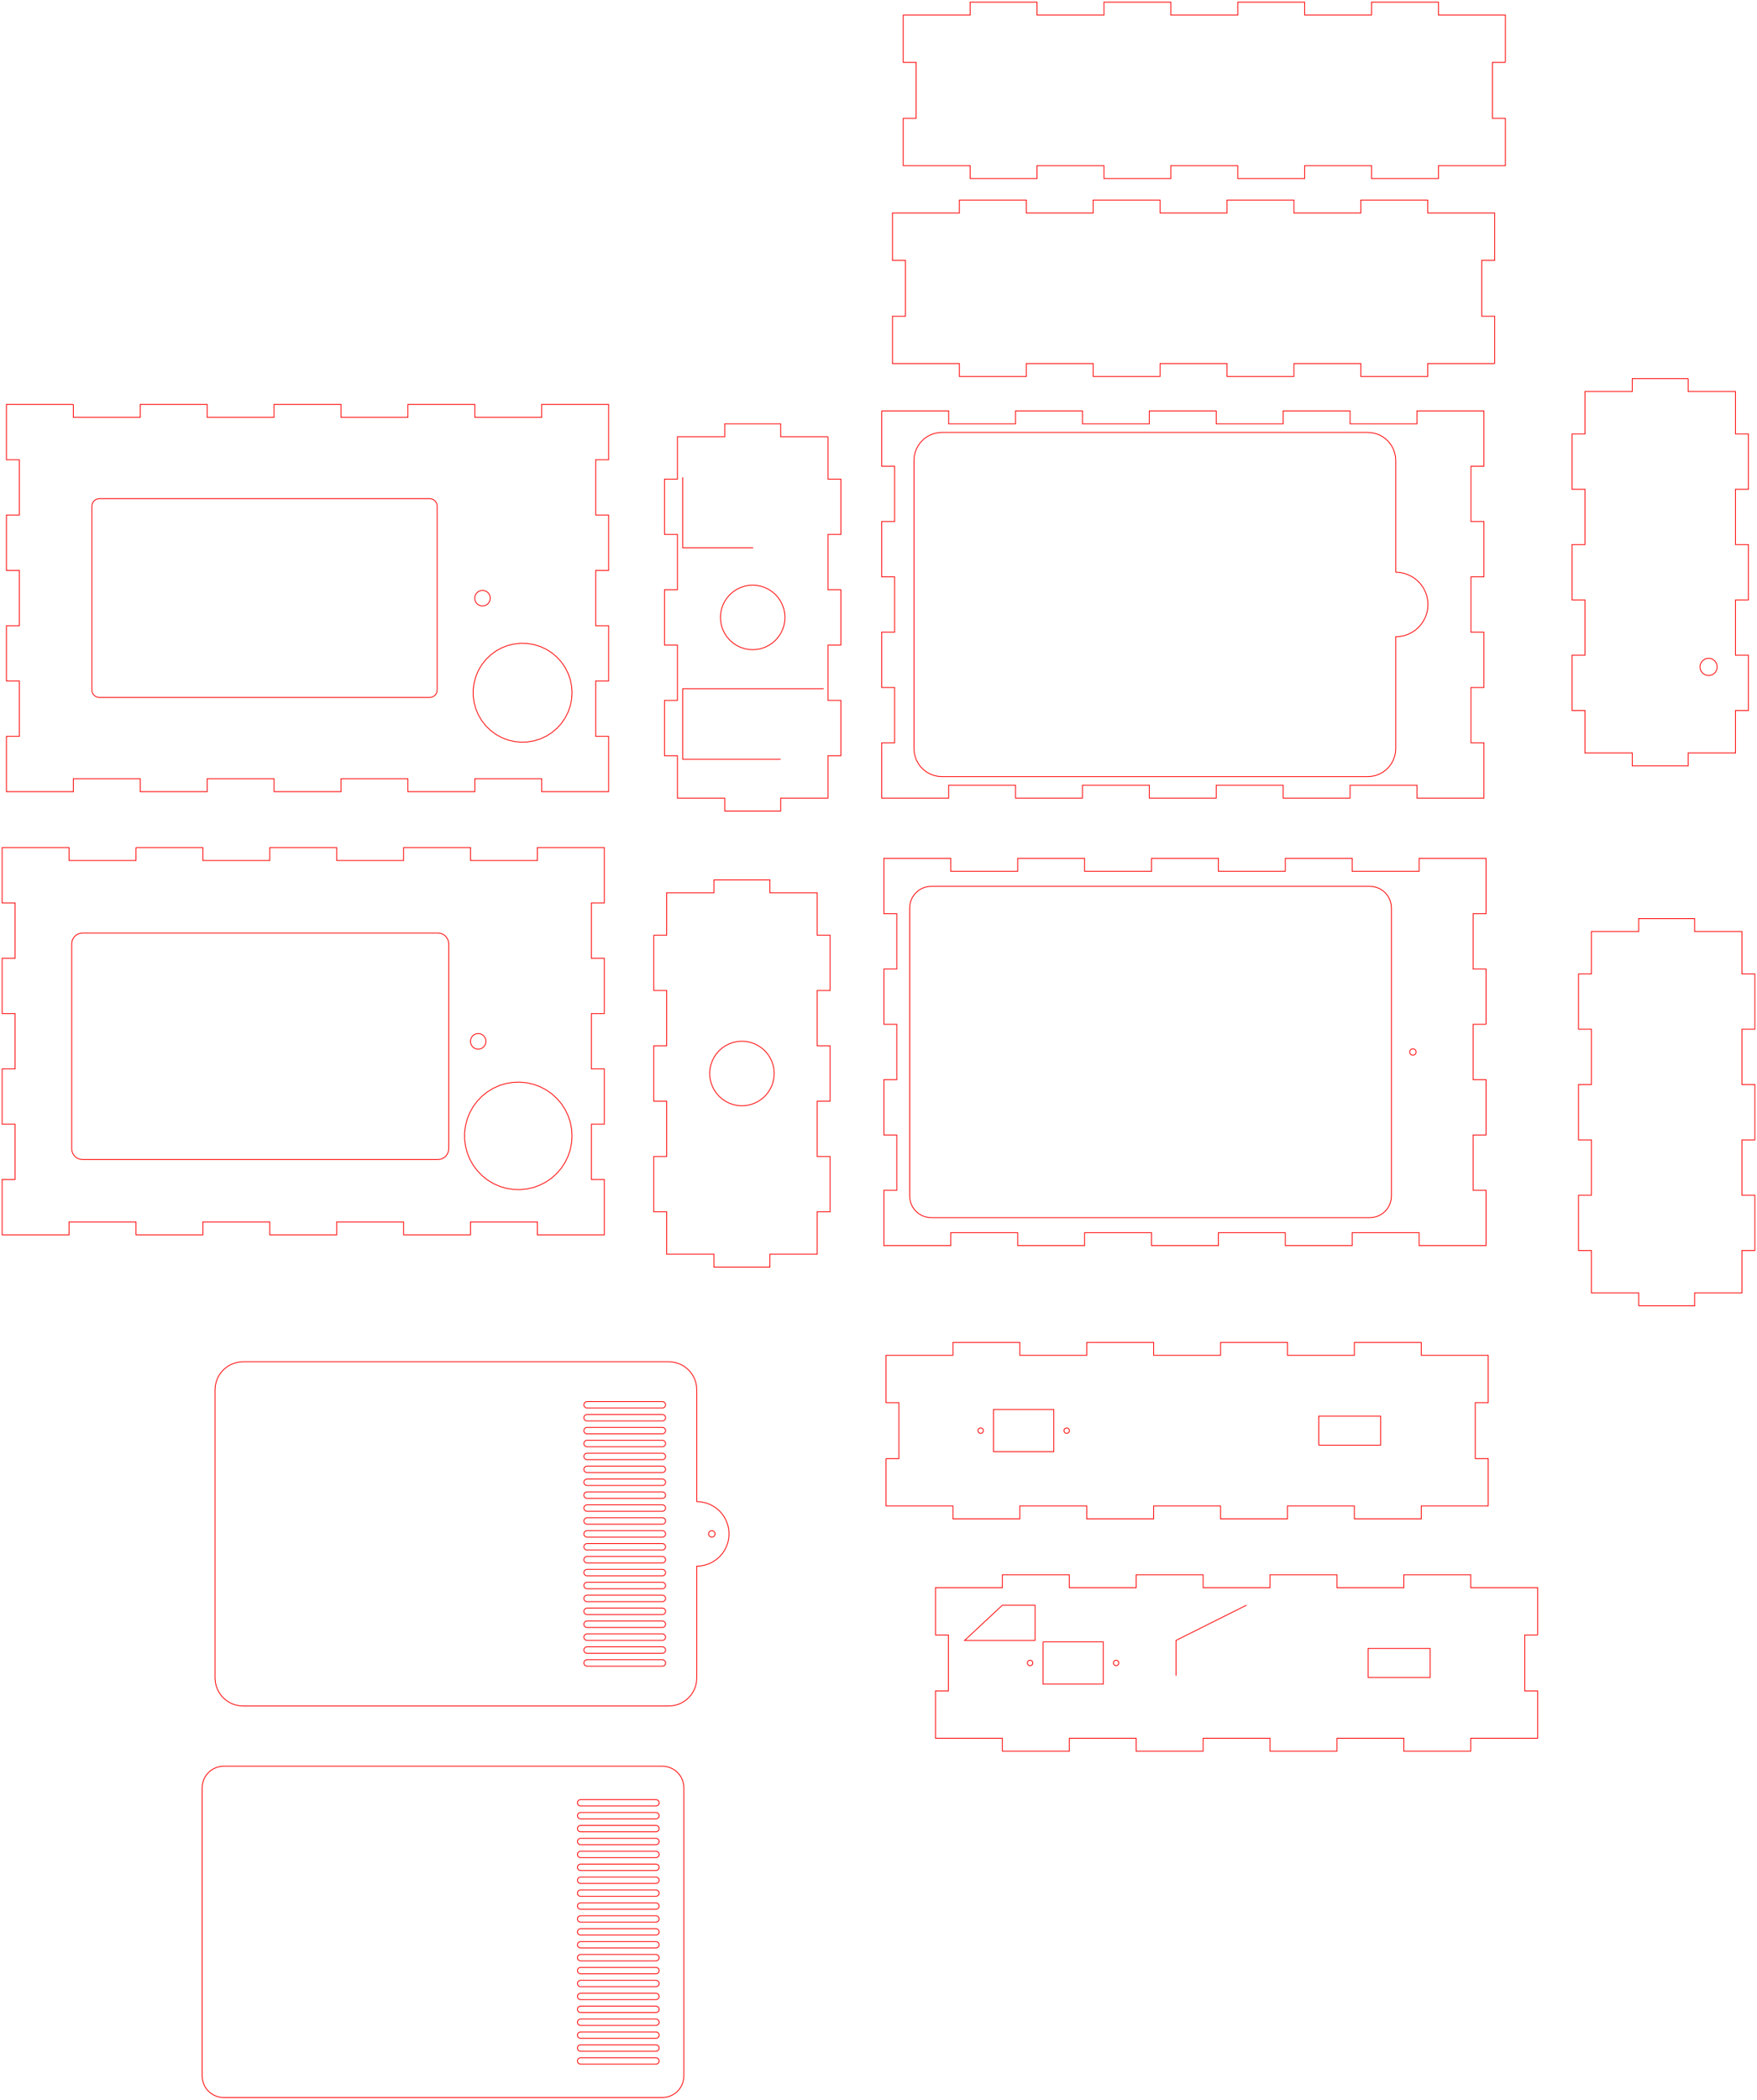 <?xml version="1.0" standalone="no"?>
<!DOCTYPE svg PUBLIC "-//W3C//DTD SVG 1.1//EN"
  "http://www.w3.org/Graphics/SVG/1.1/DTD/svg11.dtd">
<svg width="817mm" height="976mm" viewBox="-383 -484 817 976" xmlns="http://www.w3.org/2000/svg" version="1.1">
	<title>svgOutput</title>
	<desc>made with tinkercad</desc>
<path d="M -348.889 -296 L -348.889 -290 L -317.778 -290 L -317.778 -296 L -289 -296 L -286.667 -296 L -286.667 -290 L -283 -290 L -262.144 -290 L -255.556 -290 L -255.556 -296 L -224.444 -296 L -224.444 -290 L -193.333 -290 L -193.333 -296 L -162.222 -296 L -162.222 -290 L -131.111 -290 L -131.111 -296 L -102 -296 L -100 -296 L -100 -290 L -100 -270.286 L -102 -270.286 L -106 -270.286 L -106 -262.144 L -106 -244.571 L -102 -244.571 L -100 -244.571 L -100 -218.857 L -102 -218.857 L -106 -218.857 L -106 -196.608 L -106 -193.143 L -102 -193.143 L -100 -193.143 L -100 -167.429 L -102 -167.429 L -106 -167.429 L -106 -163.84 L -106 -160.699 L -106 -156.475 L -106 -152.476 L -106 -141.714 L -102 -141.714 L -100 -141.714 L -100 -131.072 L -100 -116 L -102 -116 L -131.072 -116 L -131.111 -116 L -131.111 -122 L -162.222 -122 L -162.222 -116 L -193.333 -116 L -193.333 -122 L -224.444 -122 L -224.444 -116 L -255.556 -116 L -255.556 -122 L -262.144 -122 L -283 -122 L -286.667 -122 L -286.667 -116 L -289 -116 L -317.778 -116 L -317.778 -122 L -348.889 -122 L -348.889 -116 L -380 -116 L -380 -122 L -380 -131.072 L -380 -141.714 L -374 -141.714 L -374 -167.429 L -380 -167.429 L -380 -193.143 L -374 -193.143 L -374 -196.608 L -374 -205.892 L -374 -218.857 L -380 -218.857 L -380 -219.945 L -380 -234.548 L -380 -244.571 L -374 -244.571 L -374 -247.323 L -374 -262.144 L -374 -270.286 L -380 -270.286 L -380 -290 L -380 -296 L -348.889 -296 M -319.778 -90 L -289 -90 L -288.667 -90 L -288.667 -84 L -283 -84 L -262.144 -84 L -257.556 -84 L -257.556 -90 L -226.444 -90 L -226.444 -84 L -196.608 -84 L -195.333 -84 L -195.333 -90 L -164.222 -90 L -164.222 -84 L -133.111 -84 L -133.111 -90 L -131.072 -90 L -102 -90 L -102 -64.286 L -108 -64.286 L -108 -38.571 L -102 -38.571 L -102 -12.857 L -108 -12.857 L -108 1.1102230246251565e-16 L -108 12.857 L -102 12.857 L -102 32.768 L -102 38.571 L -108 38.571 L -108 64.286 L -102 64.286 L -102 65.536 L -102 90 L -131.072 90 L -133.111 90 L -133.111 84 L -164.222 84 L -164.222 90 L -195.333 90 L -195.333 84 L -196.608 84 L -226.444 84 L -226.444 90 L -257.556 90 L -257.556 84 L -262.144 84 L -283 84 L -288.667 84 L -288.667 90 L -289 90 L -319.778 90 L -319.778 84 L -327.68 84 L -349.65 84 L -350.889 84 L -350.889 90 L -382 90 L -382 84 L -382 64.286 L -376 64.286 L -376 38.571 L -382 38.571 L -382 12.857 L -376 12.857 L -376 1.1102230246251565e-16 L -376 -12.857 L -382 -12.857 L -382 -38.571 L -376 -38.571 L -376 -64.286 L -382 -64.286 L -382 -84 L -382 -90 L -380 -90 L -350.889 -90 L -350.889 -84 L -344.566 -84 L -333.972 -84 L -327.68 -84 L -319.778 -84 L -319.778 -90 M -283 162 L -282.868 160.15 L -282.473 158.337 L -281.825 156.6 L -280.936 154.972 L -279.825 153.487 L -278.513 152.175 L -277.028 151.064 L -275.4 150.175 L -273.663 149.527 L -271.85 149.132 L -270 149 L -262.144 149 L -131.072 149 L -98.304 149 L -79 149 L -74 149 L -72 149 L -70.15 149.132 L -68.337 149.527 L -66.6 150.175 L -65.536 150.756 L -65 151.049 L -64.972 151.064 L -63.487 152.175 L -62.175 153.487 L -61.064 154.972 L -60.175 156.6 L -59.527 158.337 L -59.132 160.15 L -59 162 L -59 196.608 L -59 212.992 L -59 214 L -57.042 214.128 L -55.118 214.511 L -53.26 215.142 L -51.5 216.01 L -49.869 217.1 L -49.152 217.728 L -48.393 218.393 L -47.1 219.869 L -46.01 221.5 L -45.142 223.26 L -44.511 225.118 L -44.128 227.042 L -44 229 L -44.025 229.376 L -44.128 230.958 L -44.511 232.882 L -45.142 234.74 L -46.01 236.5 L -47.1 238.131 L -48.393 239.607 L -49.152 240.272 L -49.869 240.9 L -51.5 241.99 L -53.26 242.858 L -55.118 243.489 L -57.042 243.872 L -59 244 L -59 244.262 L -59 244.807 L -59 245.689 L -59 245.76 L -59 262.144 L -59 296 L -59.132 297.85 L -59.527 299.663 L -60.175 301.4 L -61.064 303.028 L -62.175 304.513 L -63.487 305.825 L -64.972 306.936 L -65 306.951 L -65.536 307.244 L -66.6 307.825 L -68.337 308.473 L -70.15 308.868 L -72 309 L -74 309 L -79 309 L -98.304 309 L -131.072 309 L -262.144 309 L -270 309 L -271.85 308.868 L -273.663 308.473 L -275.4 307.825 L -277.028 306.936 L -278.513 305.825 L -279.825 304.513 L -280.936 303.028 L -281.825 301.4 L -282.473 299.663 L -282.868 297.85 L -283 296 L -283 262.144 L -283 162 M -289 347 L -288.877 345.436 L -288.511 343.91 L -287.91 342.46 L -287.09 341.122 L -286.071 339.929 L -284.878 338.91 L -283.54 338.09 L -282.09 337.489 L -280.564 337.123 L -279 337 L -262.144 337 L -131.072 337 L -114.688 337 L -98.304 337 L -81.92 337 L -79 337 L -75 337 L -74 337.079 L -73.436 337.123 L -71.91 337.489 L -70.46 338.09 L -69.122 338.91 L -67.929 339.929 L -66.91 341.122 L -66.09 342.46 L -65.536 343.797 L -65.489 343.91 L -65.123 345.436 L -65 347 L -65 393.216 L -65 458.752 L -65 481 L -65.123 482.564 L -65.489 484.09 L -65.536 484.203 L -66.09 485.54 L -66.91 486.878 L -67.929 488.071 L -69.122 489.09 L -70.46 489.91 L -71.91 490.511 L -73.436 490.877 L -74 490.921 L -75 491 L -79 491 L -81.92 491 L -98.304 491 L -114.688 491 L -131.072 491 L -262.144 491 L -279 491 L -280.564 490.877 L -282.09 490.511 L -283.54 489.91 L -284.878 489.09 L -286.071 488.071 L -287.09 486.878 L -287.91 485.54 L -288.511 484.09 L -288.877 482.564 L -289 481 L -289 393.216 L -289 347 M -79 -49.286 L -74 -49.286 L -73 -49.286 L -73 -69 L -51 -69 L -51 -75 L -25 -75 L -25 -69 L -3 -69 L -3 -49.286 L 3 -49.286 L 3 -23.571 L -3 -23.571 L -3 1.1102230246251565e-16 L -3 2.143 L 0 2.143 L 3 2.143 L 3 27.857 L 0 27.857 L -3 27.857 L -3 32.768 L -3 53.571 L 0 53.571 L 3 53.571 L 3 65.536 L 3 79.286 L -3 79.286 L -3 99 L -25 99 L -25 105 L -44 105 L -51 105 L -51 99 L -73 99 L -73 79.286 L -74 79.286 L -79 79.286 L -79 65.536 L -79 53.571 L -74 53.571 L -73 53.571 L -73 27.857 L -74 27.857 L -79 27.857 L -79 2.143 L -74 2.143 L -73 2.143 L -73 1.1102230246251565e-16 L -73 -23.571 L -74 -23.571 L -79 -23.571 L -79 -49.286 M 2 -281 L 2 -262.144 L 2 -261.286 L 8 -261.286 L 8 -235.571 L 2 -235.571 L 2 -209.857 L 8 -209.857 L 8 -196.608 L 8 -184.143 L 2 -184.143 L 2 -158.429 L 8 -158.429 L 8 -132.714 L 2 -132.714 L 2 -131.072 L 2 -113 L -20 -113 L -20 -107 L -46 -107 L -46 -113 L -68 -113 L -68 -131.072 L -68 -132.714 L -74 -132.714 L -74 -158.429 L -68 -158.429 L -68 -184.143 L -74 -184.143 L -74 -196.608 L -74 -209.857 L -68 -209.857 L -68 -235.571 L -74 -235.571 L -74 -261.286 L -68 -261.286 L -68 -262.144 L -68 -281 L -46 -281 L -46 -287 L -20 -287 L -20 -281 L 2 -281 M 27 -293 L 28 -293 L 32 -293 L 32.768 -293 L 37 -293 L 43.641 -293 L 46.74 -293 L 49.152 -293 L 58.111 -293 L 58.111 -287 L 65.536 -287 L 89.222 -287 L 89.222 -293 L 120.333 -293 L 120.333 -287 L 131.072 -287 L 151.444 -287 L 151.444 -293 L 182.556 -293 L 182.556 -287 L 213.667 -287 L 213.667 -293 L 244.778 -293 L 244.778 -287 L 262.144 -287 L 275.889 -287 L 275.889 -293 L 307 -293 L 307 -267.286 L 301 -267.286 L 301 -262.144 L 301 -241.571 L 307 -241.571 L 307 -229.376 L 307 -215.857 L 301 -215.857 L 301 -196.608 L 301 -190.143 L 307 -190.143 L 307 -164.429 L 301 -164.429 L 301 -163.84 L 301 -138.714 L 307 -138.714 L 307 -131.072 L 307 -113 L 275.889 -113 L 275.889 -119 L 262.144 -119 L 244.778 -119 L 244.778 -113 L 213.667 -113 L 213.667 -119 L 182.556 -119 L 182.556 -113 L 151.444 -113 L 151.444 -119 L 131.072 -119 L 120.333 -119 L 120.333 -113 L 89.222 -113 L 89.222 -119 L 58.111 -119 L 58.111 -113 L 28 -113 L 27 -113 L 27 -131.072 L 27 -138.714 L 28 -138.714 L 33 -138.714 L 33 -164.429 L 28 -164.429 L 27 -164.429 L 27 -190.143 L 28 -190.143 L 33 -190.143 L 33 -215.857 L 28 -215.857 L 27 -215.857 L 27 -241.571 L 28 -241.571 L 33 -241.571 L 33 -262.144 L 33 -267.286 L 32.768 -267.286 L 28 -267.286 L 27 -267.286 L 27 -293 M 29 194 L 35 194 L 35 168 L 29 168 L 29 146 L 35 146 L 52 146 L 60.111 146 L 60.111 140 L 65.536 140 L 91.222 140 L 91.222 146 L 98.304 146 L 122.333 146 L 122.333 140 L 131.072 140 L 153.444 140 L 153.444 146 L 184.556 146 L 184.556 140 L 215.667 140 L 215.667 146 L 246.778 146 L 246.778 140 L 262.144 140 L 277.889 140 L 277.889 146 L 303 146 L 309 146 L 309 168 L 303 168 L 303 194 L 309 194 L 309 216 L 277.889 216 L 277.889 222 L 262.144 222 L 259 222 L 246.778 222 L 246.778 216 L 215.667 216 L 215.667 222 L 184.556 222 L 184.556 216 L 153.444 216 L 153.444 222 L 131.072 222 L 122.333 222 L 122.333 216 L 91.222 216 L 91.222 222 L 65.536 222 L 60.111 222 L 60.111 216 L 52 216 L 35 216 L 29 216 L 29 194 M 379 123 L 379 117 L 357 117 L 357 97.286 L 351 97.286 L 351 95 L 351 71.571 L 357 71.571 L 357 65.536 L 357 45.857 L 351 45.857 L 351 20.143 L 357 20.143 L 357 1.1102230246251565e-16 L 357 -5.571 L 351 -5.571 L 351 -31.286 L 357 -31.286 L 357 -51 L 379 -51 L 379 -57 L 405 -57 L 405 -51 L 427 -51 L 427 -31.286 L 433 -31.286 L 433 -5.571 L 427 -5.571 L 427 1.1102230246251565e-16 L 427 20.143 L 433 20.143 L 433 45.857 L 427 45.857 L 427 65.536 L 427 71.571 L 433 71.571 L 433 95 L 433 97.286 L 427 97.286 L 427 117 L 405 117 L 405 123 L 379 123 M 332 276 L 326 276 L 326 295.756 L 326 302 L 332 302 L 332 324 L 300.889 324 L 300.889 330 L 269.778 330 L 269.778 324 L 262.144 324 L 238.667 324 L 238.667 330 L 207.556 330 L 207.556 324 L 196.608 324 L 176.444 324 L 176.444 327.68 L 176.444 330 L 145.333 330 L 145.333 327.68 L 145.333 324 L 131.072 324 L 130 324 L 114.222 324 L 114.222 327.68 L 114.222 330 L 83.111 330 L 83.111 327.68 L 83.111 324 L 65.536 324 L 58 324 L 52 324 L 52 302 L 58 302 L 58 276 L 52 276 L 52 262.144 L 52 254 L 83.111 254 L 83.111 248 L 114.222 248 L 114.222 254 L 131.072 254 L 145.333 254 L 145.333 248 L 176.444 248 L 176.444 254 L 196.608 254 L 207.556 254 L 207.556 248 L 238.667 248 L 238.667 254 L 262.144 254 L 269.778 254 L 269.778 248 L 282 248 L 300.889 248 L 300.889 254 L 326 254 L 332 254 L 332 276 M 402 -308 L 402 -302 L 424 -302 L 424 -282.286 L 430 -282.286 L 430 -262.144 L 430 -256.571 L 424 -256.571 L 424 -230.857 L 430 -230.857 L 430 -205.143 L 424 -205.143 L 424 -196.608 L 424 -180.224 L 424 -179.429 L 425.984 -179.429 L 430 -179.429 L 430 -163.84 L 430 -153.714 L 424 -153.714 L 424 -134 L 402 -134 L 402 -131.072 L 402 -128 L 376 -128 L 376 -131.072 L 376 -134 L 354 -134 L 354 -153.714 L 348 -153.714 L 348 -179.429 L 354 -179.429 L 354 -196.608 L 354 -205.143 L 348 -205.143 L 348 -230.857 L 354 -230.857 L 354 -256.571 L 348 -256.571 L 348 -262.144 L 348 -282.286 L 354 -282.286 L 354 -302 L 376 -302 L 376 -308 L 402 -308 M 312 -315 L 308 -315 L 307 -315 L 306 -315 L 280.889 -315 L 280.889 -309 L 262.144 -309 L 249.778 -309 L 249.778 -315 L 218.667 -315 L 218.667 -309 L 187.556 -309 L 187.556 -315 L 156.444 -315 L 156.444 -309 L 131.072 -309 L 125.333 -309 L 125.333 -315 L 94.222 -315 L 94.222 -309 L 63.111 -309 L 63.111 -315 L 38 -315 L 37 -315 L 32 -315 L 32 -337 L 37 -337 L 38 -337 L 38 -363 L 37 -363 L 32 -363 L 32 -385 L 37 -385 L 38 -385 L 63.111 -385 L 63.111 -391 L 94.222 -391 L 94.222 -385 L 125.333 -385 L 125.333 -391 L 131.072 -391 L 156.444 -391 L 156.444 -385 L 187.556 -385 L 187.556 -391 L 218.667 -391 L 218.667 -385 L 249.778 -385 L 249.778 -391 L 262.144 -391 L 280.889 -391 L 280.889 -385 L 307 -385 L 308 -385 L 312 -385 L 312 -363 L 308 -363 L 307 -363 L 306 -363 L 306 -337 L 307 -337 L 308 -337 L 312 -337 L 312 -315 M 317 -455 L 311 -455 L 311 -429 L 317 -429 L 317 -407 L 308 -407 L 307 -407 L 285.889 -407 L 285.889 -401 L 262.144 -401 L 254.778 -401 L 254.778 -407 L 223.667 -407 L 223.667 -401 L 192.556 -401 L 192.556 -407 L 161.444 -407 L 161.444 -401 L 131.072 -401 L 130.333 -401 L 130.333 -407 L 99.222 -407 L 99.222 -401 L 68.111 -401 L 68.111 -407 L 37 -407 L 37 -429 L 43 -429 L 43 -455 L 37 -455 L 37 -477 L 43 -477 L 68.111 -477 L 68.111 -483 L 99.222 -483 L 99.222 -477 L 130.333 -477 L 130.333 -483 L 131.072 -483 L 161.444 -483 L 161.444 -477 L 192.556 -477 L 192.556 -483 L 223.667 -483 L 223.667 -477 L 254.778 -477 L 254.778 -483 L 262.144 -483 L 285.889 -483 L 285.889 -477 L 307 -477 L 308 -477 L 311 -477 L 317 -477 L 317 -455 M 266 -218 L 266 -229.376 L 266 -241.571 L 266 -262.144 L 266 -267.286 L 266 -270 L 265.868 -271.85 L 265.473 -273.663 L 264.825 -275.4 L 263.936 -277.028 L 262.825 -278.513 L 262.144 -279.194 L 261.513 -279.825 L 260.028 -280.936 L 258.4 -281.825 L 256.663 -282.473 L 254.85 -282.868 L 253 -283 L 244.778 -283 L 213.667 -283 L 182.556 -283 L 131.072 -283 L 65.536 -283 L 55 -283 L 53.15 -282.868 L 51.337 -282.473 L 49.6 -281.825 L 49.152 -281.58 L 47.972 -280.936 L 46.487 -279.825 L 45.175 -278.513 L 44.064 -277.028 L 43.175 -275.4 L 42.527 -273.663 L 42.132 -271.85 L 42 -270 L 42 -262.144 L 42 -241.571 L 42 -215.857 L 42 -136 L 42.132 -134.15 L 42.527 -132.337 L 42.999 -131.072 L 43.175 -130.6 L 44.064 -128.972 L 45.175 -127.487 L 46.487 -126.175 L 47.972 -125.064 L 49.6 -124.175 L 51.337 -123.527 L 53.15 -123.132 L 55 -123 L 58.111 -123 L 89.222 -123 L 120.333 -123 L 131.072 -123 L 151.444 -123 L 182.556 -123 L 213.667 -123 L 244.778 -123 L 253 -123 L 254.85 -123.132 L 256.663 -123.527 L 258.4 -124.175 L 260.028 -125.064 L 261.513 -126.175 L 262.144 -126.806 L 262.825 -127.487 L 263.936 -128.972 L 264.825 -130.6 L 265.001 -131.072 L 265.473 -132.337 L 265.868 -134.15 L 266 -136 L 266 -138.714 L 266 -163.84 L 266 -164.429 L 266 -184.998 L 266 -186.311 L 266 -187.193 L 266 -187.738 L 266 -188 L 267.958 -188.128 L 269.882 -188.511 L 271.74 -189.142 L 273.5 -190.01 L 273.699 -190.143 L 275.131 -191.1 L 276.607 -192.393 L 277.9 -193.869 L 278.99 -195.5 L 279.536 -196.608 L 279.858 -197.26 L 280.489 -199.118 L 280.872 -201.042 L 281 -203 L 280.872 -204.958 L 280.489 -206.882 L 279.858 -208.74 L 278.99 -210.5 L 277.9 -212.131 L 277.146 -212.992 L 276.607 -213.607 L 275.131 -214.9 L 273.5 -215.99 L 271.74 -216.858 L 269.882 -217.489 L 267.958 -217.872 L 266 -218 M 308 -7.857 L 302 -7.857 L 302 1.1102230246251565e-16 L 302 17.857 L 308 17.857 L 308 32.768 L 308 43.571 L 302 43.571 L 302 65.536 L 302 69.286 L 308 69.286 L 308 95 L 302 95 L 276.889 95 L 276.889 89 L 264 89 L 262.663 89 L 262.144 89 L 245.778 89 L 245.778 95 L 214.667 95 L 214.667 89 L 183.556 89 L 183.556 95 L 152.444 95 L 152.444 89 L 131.072 89 L 121.333 89 L 121.333 95 L 90.222 95 L 90.222 89 L 65.536 89 L 59.111 89 L 59.111 95 L 52 95 L 29 95 L 28 95 L 28 89 L 28 69.286 L 34 69.286 L 34 65.536 L 34 43.571 L 28 43.571 L 28 17.857 L 34 17.857 L 34 1.1102230246251565e-16 L 34 -7.857 L 28 -7.857 L 28 -33.571 L 34 -33.571 L 34 -59.286 L 28 -59.286 L 28 -65.536 L 28 -79 L 28 -85 L 59.111 -85 L 59.111 -79 L 64.978 -79 L 65.536 -79 L 90.222 -79 L 90.222 -85 L 121.333 -85 L 121.333 -79 L 131.072 -79 L 152.444 -79 L 152.444 -85 L 183.556 -85 L 183.556 -79 L 214.667 -79 L 214.667 -85 L 245.778 -85 L 245.778 -79 L 262.144 -79 L 276.889 -79 L 276.889 -85 L 308 -85 L 308 -79 L 308 -59.286 L 302 -59.286 L 302 -33.571 L 308 -33.571 L 308 -7.857 M -340.29 -248.71 L -340.29 -196.608 L -340.29 -163.29 L -340.171 -162.384 L -339.821 -161.54 L -339.265 -160.815 L -338.54 -160.259 L -337.696 -159.909 L -336.79 -159.79 L -289 -159.79 L -283 -159.79 L -262.144 -159.79 L -196.608 -159.79 L -183.21 -159.79 L -182.304 -159.909 L -181.46 -160.259 L -180.735 -160.815 L -180.179 -161.54 L -179.829 -162.384 L -179.71 -163.29 L -179.71 -163.84 L -179.71 -166.406 L -179.71 -171.3 L -179.71 -176.117 L -179.71 -196.608 L -179.71 -229.376 L -179.71 -248.71 L -179.829 -249.616 L -180.179 -250.46 L -180.735 -251.185 L -181.46 -251.741 L -182.304 -252.091 L -183.21 -252.21 L -196.608 -252.21 L -262.144 -252.21 L -283 -252.21 L -289 -252.21 L -336.79 -252.21 L -337.696 -252.091 L -338.54 -251.741 L -339.265 -251.185 L -339.821 -250.46 L -340.171 -249.616 L -340.29 -248.71 M -344.65 -50.3 L -345.944 -50.13 L -347.15 -49.63 L -348.186 -48.836 L -348.98 -47.8 L -349.48 -46.594 L -349.65 -45.3 L -349.65 1.1102230246251565e-16 L -349.65 50 L -349.48 51.294 L -348.98 52.5 L -348.186 53.536 L -347.15 54.33 L -345.944 54.83 L -344.65 55 L -327.68 55 L -289 55 L -283 55 L -262.144 55 L -196.608 55 L -179.35 55 L -178.056 54.83 L -176.85 54.33 L -175.814 53.536 L -175.02 52.5 L -174.52 51.294 L -174.35 50 L -174.35 49.152 L -174.35 32.768 L -174.35 1.1102230246251565e-16 L -174.35 -1.764 L -174.35 -5.388 L -174.35 -9.518 L -174.35 -14.995 L -174.35 -23.703 L -174.35 -32.768 L -174.35 -45.3 L -174.52 -46.594 L -175.02 -47.8 L -175.814 -48.836 L -176.85 -49.63 L -178.056 -50.13 L -179.35 -50.3 L -196.608 -50.3 L -262.144 -50.3 L -283 -50.3 L -289 -50.3 L -327.68 -50.3 L -344.65 -50.3 M -128.947 -182.17 L -131.072 -183.156 L -131.734 -183.463 L -134.668 -184.373 L -137.698 -184.884 L -140.769 -184.987 L -143.826 -184.68 L -146.814 -183.967 L -149.681 -182.863 L -152.376 -181.386 L -154.849 -179.564 L -157.058 -177.428 L -158.962 -175.017 L -160.528 -172.373 L -161.727 -169.545 L -162.539 -166.581 L -162.908 -163.84 L -162.949 -163.536 L -162.949 -160.464 L -162.539 -157.419 L -161.727 -154.455 L -160.528 -151.627 L -158.962 -148.983 L -157.756 -147.456 L -157.058 -146.572 L -154.849 -144.436 L -152.376 -142.613 L -149.681 -141.137 L -146.814 -140.033 L -143.826 -139.32 L -140.769 -139.013 L -137.698 -139.115 L -134.668 -139.627 L -131.734 -140.537 L -131.072 -140.844 L -128.947 -141.83 L -126.357 -143.483 L -124.011 -145.467 L -121.95 -147.746 L -120.211 -150.279 L -118.825 -153.021 L -117.817 -155.923 L -117.205 -158.934 L -117 -162 L -117.123 -163.84 L -117.205 -165.066 L -117.817 -168.076 L -118.825 -170.979 L -120.211 -173.721 L -121.95 -176.254 L -124.011 -178.533 L -126.357 -180.517 L -128.947 -182.17 M -155.138 -205.012 L -155.014 -205.95 L -155.138 -206.888 L -155.5 -207.763 L -156.076 -208.513 L -156.827 -209.089 L -157.701 -209.451 L -158.639 -209.575 L -159.578 -209.451 L -160.452 -209.089 L -161.203 -208.513 L -161.779 -207.763 L -162.141 -206.888 L -162.264 -205.95 L -162.141 -205.012 L -162.053 -204.8 L -161.779 -204.137 L -161.203 -203.387 L -160.452 -202.811 L -159.578 -202.449 L -158.639 -202.325 L -157.701 -202.449 L -156.827 -202.811 L -156.076 -203.387 L -155.5 -204.137 L -155.226 -204.8 L -155.138 -205.012 M -164.141 -0.888 L -164.257 1.1102230246251565e-16 L -164.264 0.05 L -164.141 0.988 L -163.84 1.716 L -163.779 1.863 L -163.203 2.613 L -162.452 3.189 L -161.578 3.551 L -160.639 3.675 L -159.701 3.551 L -158.827 3.189 L -158.076 2.613 L -157.5 1.863 L -157.138 0.988 L -157.014 0.05 L -157.021 1.1102230246251565e-16 L -157.138 -0.888 L -157.5 -1.763 L -158.076 -2.513 L -158.827 -3.089 L -159.701 -3.451 L -160.639 -3.575 L -161.578 -3.451 L -162.452 -3.089 L -163.203 -2.513 L -163.779 -1.763 L -164.141 -0.888 M -118.827 34.618 L -119.718 32.768 L -120.217 31.732 L -121.965 29.047 L -124.041 26.608 L -126.413 24.454 L -129.04 22.621 L -131.072 21.561 L -131.88 21.14 L -134.887 20.033 L -138.01 19.32 L -141.199 19.013 L -144.401 19.116 L -147.563 19.627 L -150.634 20.538 L -153.563 21.835 L -156.303 23.496 L -158.808 25.493 L -161.036 27.794 L -162.952 30.362 L -163.84 31.939 L -164.307 32.768 L -164.524 33.153 L -165.726 36.122 L -166.539 39.221 L -166.949 42.398 L -166.949 45.602 L -166.539 48.779 L -166.441 49.152 L -165.726 51.878 L -164.524 54.847 L -163.84 56.061 L -162.952 57.638 L -161.036 60.206 L -158.808 62.507 L -156.303 64.504 L -154.601 65.536 L -153.563 66.165 L -150.634 67.462 L -147.563 68.373 L -144.401 68.885 L -141.199 68.987 L -138.01 68.68 L -134.887 67.967 L -131.88 66.86 L -131.072 66.439 L -129.341 65.536 L -129.04 65.379 L -126.413 63.546 L -124.041 61.392 L -121.965 58.953 L -120.217 56.268 L -118.827 53.382 L -117.818 50.341 L -117.205 47.197 L -117 44 L -117.205 40.803 L -117.818 37.659 L -118.827 34.618 M -79 167.5 L -81.92 167.5 L -98.304 167.5 L -110 167.5 L -110.388 167.551 L -110.75 167.701 L -111.061 167.939 L -111.299 168.25 L -111.449 168.612 L -111.5 169 L -111.449 169.388 L -111.299 169.75 L -111.061 170.061 L -110.75 170.299 L -110.388 170.449 L -110 170.5 L -98.304 170.5 L -81.92 170.5 L -79 170.5 L -75 170.5 L -74.612 170.449 L -74.25 170.299 L -74 170.108 L -73.939 170.061 L -73.701 169.75 L -73.551 169.388 L -73.5 169 L -73.551 168.612 L -73.701 168.25 L -73.939 167.939 L -74 167.892 L -74.25 167.701 L -74.612 167.551 L -75 167.5 L -79 167.5 M -79 173.5 L -81.92 173.5 L -98.304 173.5 L -106.496 173.5 L -110 173.5 L -110.388 173.551 L -110.75 173.701 L -111.061 173.939 L -111.299 174.25 L -111.449 174.612 L -111.5 175 L -111.449 175.388 L -111.299 175.75 L -111.061 176.061 L -110.973 176.128 L -110.75 176.299 L -110.388 176.449 L -110 176.5 L -106.567 176.5 L -106.496 176.5 L -98.304 176.5 L -81.92 176.5 L -79 176.5 L -75 176.5 L -74.612 176.449 L -74.25 176.299 L -74 176.108 L -73.939 176.061 L -73.728 175.785 L -73.701 175.75 L -73.551 175.388 L -73.5 175 L -73.551 174.612 L -73.701 174.25 L -73.728 174.215 L -73.939 173.939 L -74 173.892 L -74.25 173.701 L -74.612 173.551 L -75 173.5 L -79 173.5 M -110 179.5 L -110.388 179.551 L -110.75 179.701 L -111.061 179.939 L -111.279 180.224 L -111.299 180.25 L -111.449 180.612 L -111.5 181 L -111.449 181.388 L -111.299 181.75 L -111.061 182.061 L -110.75 182.299 L -110.388 182.449 L -110 182.5 L -106.496 182.5 L -98.304 182.5 L -81.92 182.5 L -79 182.5 L -75 182.5 L -74.612 182.449 L -74.25 182.299 L -74 182.108 L -73.939 182.061 L -73.728 181.785 L -73.701 181.75 L -73.551 181.388 L -73.5 181 L -73.551 180.612 L -73.701 180.25 L -73.721 180.224 L -73.728 180.215 L -73.939 179.939 L -74 179.892 L -74.25 179.701 L -74.612 179.551 L -75 179.5 L -79 179.5 L -81.92 179.5 L -98.304 179.5 L -106.496 179.5 L -110 179.5 M -110.75 188.299 L -110.468 188.416 L -110.388 188.449 L -110 188.5 L -106.496 188.5 L -98.304 188.5 L -81.92 188.5 L -79 188.5 L -75 188.5 L -74.612 188.449 L -74.532 188.416 L -74.25 188.299 L -74 188.108 L -73.939 188.061 L -73.728 187.785 L -73.701 187.75 L -73.551 187.388 L -73.5 187 L -73.551 186.612 L -73.701 186.25 L -73.728 186.215 L -73.939 185.939 L -74 185.892 L -74.25 185.701 L -74.612 185.551 L -75 185.5 L -76.571 185.5 L -78.433 185.5 L -79 185.5 L -81.92 185.5 L -98.304 185.5 L -106.496 185.5 L -110 185.5 L -110.388 185.551 L -110.75 185.701 L -111.061 185.939 L -111.299 186.25 L -111.449 186.612 L -111.5 187 L -111.449 187.388 L -111.299 187.75 L -111.061 188.061 L -110.75 188.299 M -79 197.5 L -81.92 197.5 L -98.304 197.5 L -106.496 197.5 L -110 197.5 L -110.388 197.551 L -110.75 197.701 L -111.061 197.939 L -111.299 198.25 L -111.449 198.612 L -111.5 199 L -111.449 199.388 L -111.299 199.75 L -111.061 200.061 L -110.75 200.299 L -110.388 200.449 L -110 200.5 L -106.496 200.5 L -98.304 200.5 L -81.92 200.5 L -79 200.5 L -75 200.5 L -74.612 200.449 L -74.25 200.299 L -74 200.108 L -73.939 200.061 L -73.728 199.785 L -73.701 199.75 L -73.551 199.388 L -73.5 199 L -73.551 198.612 L -73.701 198.25 L -73.728 198.215 L -73.939 197.939 L -74 197.892 L -74.25 197.701 L -74.612 197.551 L -75 197.5 L -79 197.5 M -79 203.5 L -81.92 203.5 L -98.304 203.5 L -106.496 203.5 L -110 203.5 L -110.388 203.551 L -110.75 203.701 L -111.061 203.939 L -111.299 204.25 L -111.449 204.612 L -111.474 204.8 L -111.5 205 L -111.449 205.388 L -111.299 205.75 L -111.061 206.061 L -110.75 206.299 L -110.388 206.449 L -110 206.5 L -106.496 206.5 L -98.304 206.5 L -81.92 206.5 L -79 206.5 L -75 206.5 L -74.612 206.449 L -74.25 206.299 L -74 206.108 L -73.939 206.061 L -73.728 205.785 L -73.701 205.75 L -73.551 205.388 L -73.5 205 L -73.526 204.8 L -73.551 204.612 L -73.701 204.25 L -73.728 204.215 L -73.939 203.939 L -74 203.892 L -74.25 203.701 L -74.612 203.551 L -75 203.5 L -79 203.5 M -79 209.5 L -81.92 209.5 L -98.304 209.5 L -106.496 209.5 L -110 209.5 L -110.388 209.551 L -110.75 209.701 L -111.061 209.939 L -111.299 210.25 L -111.449 210.612 L -111.5 211 L -111.449 211.388 L -111.299 211.75 L -111.061 212.061 L -110.75 212.299 L -110.388 212.449 L -110 212.5 L -106.496 212.5 L -98.304 212.5 L -81.92 212.5 L -79 212.5 L -75 212.5 L -74.612 212.449 L -74.25 212.299 L -74 212.108 L -73.939 212.061 L -73.728 211.785 L -73.701 211.75 L -73.551 211.388 L -73.5 211 L -73.551 210.612 L -73.701 210.25 L -73.728 210.215 L -73.939 209.939 L -74 209.892 L -74.25 209.701 L -74.612 209.551 L -75 209.5 L -79 209.5 M -79 215.5 L -81.92 215.5 L -98.304 215.5 L -110 215.5 L -110.388 215.551 L -110.75 215.701 L -111.061 215.939 L -111.299 216.25 L -111.449 216.612 L -111.5 217 L -111.449 217.388 L -111.299 217.75 L -111.061 218.061 L -110.75 218.299 L -110.388 218.449 L -110 218.5 L -98.304 218.5 L -81.92 218.5 L -79 218.5 L -75 218.5 L -74.612 218.449 L -74.25 218.299 L -74 218.108 L -73.939 218.061 L -73.701 217.75 L -73.551 217.388 L -73.5 217 L -73.551 216.612 L -73.701 216.25 L -73.939 215.939 L -74 215.892 L -74.25 215.701 L -74.612 215.551 L -75 215.5 L -79 215.5 M -110.388 227.551 L -110.75 227.701 L -111.061 227.939 L -111.299 228.25 L -111.449 228.612 L -111.5 229 L -111.451 229.376 L -111.449 229.388 L -111.299 229.75 L -111.061 230.061 L -110.75 230.299 L -110.388 230.449 L -110 230.5 L -106.496 230.5 L -98.304 230.5 L -81.92 230.5 L -79 230.5 L -75 230.5 L -74.612 230.449 L -74.25 230.299 L -74 230.108 L -73.939 230.061 L -73.728 229.785 L -73.701 229.75 L -73.551 229.388 L -73.549 229.376 L -73.5 229 L -73.551 228.612 L -73.701 228.25 L -73.728 228.215 L -73.939 227.939 L -74 227.892 L -74.25 227.701 L -74.612 227.551 L -75 227.5 L -76.571 227.5 L -78.433 227.5 L -79 227.5 L -81.92 227.5 L -98.304 227.5 L -106.496 227.5 L -110 227.5 L -110.388 227.551 M -79 239.5 L -81.92 239.5 L -98.304 239.5 L -106.496 239.5 L -110 239.5 L -110.388 239.551 L -110.75 239.701 L -111.061 239.939 L -111.299 240.25 L -111.449 240.612 L -111.5 241 L -111.449 241.388 L -111.335 241.664 L -111.299 241.75 L -111.061 242.061 L -110.75 242.299 L -110.388 242.449 L -110 242.5 L -106.496 242.5 L -98.304 242.5 L -81.92 242.5 L -79 242.5 L -75 242.5 L -74.612 242.449 L -74.25 242.299 L -74 242.108 L -73.939 242.061 L -73.728 241.785 L -73.701 241.75 L -73.551 241.388 L -73.5 241 L -73.551 240.612 L -73.701 240.25 L -73.728 240.215 L -73.939 239.939 L -74 239.892 L -74.25 239.701 L -74.612 239.551 L -75 239.5 L -79 239.5 M -81.92 260.5 L -79 260.5 L -75 260.5 L -74.612 260.449 L -74.25 260.299 L -74 260.108 L -73.939 260.061 L -73.728 259.785 L -73.701 259.75 L -73.551 259.388 L -73.5 259 L -73.551 258.612 L -73.701 258.25 L -73.728 258.215 L -73.939 257.939 L -74 257.892 L -74.25 257.701 L -74.612 257.551 L -75 257.5 L -79 257.5 L -81.92 257.5 L -98.304 257.5 L -106.496 257.5 L -110 257.5 L -110.388 257.551 L -110.75 257.701 L -111.061 257.939 L -111.144 258.048 L -111.299 258.25 L -111.449 258.612 L -111.5 259 L -111.449 259.388 L -111.299 259.75 L -111.061 260.061 L -110.75 260.299 L -110.388 260.449 L -110 260.5 L -106.496 260.5 L -98.304 260.5 L -81.92 260.5 M -110.388 233.551 L -110.75 233.701 L -111.061 233.939 L -111.299 234.25 L -111.449 234.612 L -111.5 235 L -111.449 235.388 L -111.299 235.75 L -111.061 236.061 L -110.75 236.299 L -110.388 236.449 L -110 236.5 L -106.496 236.5 L -98.304 236.5 L -81.92 236.5 L -79 236.5 L -75 236.5 L -74.612 236.449 L -74.25 236.299 L -74 236.108 L -73.939 236.061 L -73.728 235.785 L -73.701 235.75 L -73.551 235.388 L -73.5 235 L -73.551 234.612 L -73.701 234.25 L -73.728 234.215 L -73.939 233.939 L -74 233.892 L -74.25 233.701 L -74.612 233.551 L -75 233.5 L -79 233.5 L -81.92 233.5 L -98.304 233.5 L -106.496 233.5 L -110 233.5 L -110.388 233.551 M -110.388 245.551 L -110.75 245.701 L -110.827 245.76 L -111.061 245.939 L -111.299 246.25 L -111.449 246.612 L -111.5 247 L -111.449 247.388 L -111.299 247.75 L -111.061 248.061 L -110.75 248.299 L -110.388 248.449 L -110 248.5 L -106.496 248.5 L -98.304 248.5 L -81.92 248.5 L -79 248.5 L -75 248.5 L -74.612 248.449 L -74.25 248.299 L -74 248.108 L -73.939 248.061 L -73.728 247.785 L -73.701 247.75 L -73.551 247.388 L -73.5 247 L -73.551 246.612 L -73.701 246.25 L -73.728 246.215 L -73.939 245.939 L -74 245.892 L -74.173 245.76 L -74.25 245.701 L -74.612 245.551 L -75 245.5 L -76.571 245.5 L -78.433 245.5 L -79 245.5 L -81.92 245.5 L -98.304 245.5 L -106.496 245.5 L -110 245.5 L -110.388 245.551 M -81.92 278.5 L -79 278.5 L -78.867 278.5 L -75 278.5 L -74.612 278.449 L -74.25 278.299 L -74 278.108 L -73.939 278.061 L -73.728 277.785 L -73.701 277.75 L -73.551 277.388 L -73.5 277 L -73.551 276.612 L -73.701 276.25 L -73.728 276.215 L -73.939 275.939 L -74 275.892 L -74.25 275.701 L -74.612 275.551 L -75 275.5 L -76.571 275.5 L -78.433 275.5 L -79 275.5 L -81.92 275.5 L -98.304 275.5 L -106.496 275.5 L -110 275.5 L -110.388 275.551 L -110.75 275.701 L -111.061 275.939 L -111.299 276.25 L -111.449 276.612 L -111.5 277 L -111.449 277.388 L -111.299 277.75 L -111.061 278.061 L -110.75 278.299 L -110.388 278.449 L -110 278.5 L -106.496 278.5 L -98.304 278.5 L -81.92 278.5 M -79 281.5 L -81.92 281.5 L -98.304 281.5 L -110 281.5 L -110.388 281.551 L -110.75 281.701 L -111.061 281.939 L -111.299 282.25 L -111.449 282.612 L -111.5 283 L -111.449 283.388 L -111.299 283.75 L -111.061 284.061 L -110.75 284.299 L -110.388 284.449 L -110 284.5 L -98.304 284.5 L -81.92 284.5 L -79 284.5 L -75 284.5 L -74.612 284.449 L -74.25 284.299 L -74 284.108 L -73.939 284.061 L -73.701 283.75 L -73.551 283.388 L -73.5 283 L -73.551 282.612 L -73.701 282.25 L -73.939 281.939 L -74 281.892 L -74.25 281.701 L -74.612 281.551 L -75 281.5 L -79 281.5 M -79 287.5 L -81.92 287.5 L -98.304 287.5 L -110 287.5 L -110.388 287.551 L -110.75 287.701 L -111.061 287.939 L -111.299 288.25 L -111.449 288.612 L -111.5 289 L -111.449 289.388 L -111.299 289.75 L -111.061 290.061 L -110.75 290.299 L -110.388 290.449 L -110 290.5 L -98.304 290.5 L -81.92 290.5 L -79 290.5 L -75 290.5 L -74.612 290.449 L -74.25 290.299 L -74 290.108 L -73.939 290.061 L -73.701 289.75 L -73.551 289.388 L -73.5 289 L -73.551 288.612 L -73.701 288.25 L -73.939 287.939 L -74 287.892 L -74.25 287.701 L -74.612 287.551 L -75 287.5 L -79 287.5 M -111.061 266.061 L -110.827 266.24 L -110.75 266.299 L -110.388 266.449 L -110 266.5 L -106.496 266.5 L -98.304 266.5 L -81.92 266.5 L -79 266.5 L -75 266.5 L -74.612 266.449 L -74.25 266.299 L -74 266.108 L -73.939 266.061 L -73.728 265.785 L -73.701 265.75 L -73.551 265.388 L -73.5 265 L -73.551 264.612 L -73.701 264.25 L -73.728 264.215 L -73.939 263.939 L -74 263.892 L -74.25 263.701 L -74.612 263.551 L -75 263.5 L -79 263.5 L -81.92 263.5 L -98.304 263.5 L -106.496 263.5 L -110 263.5 L -110.388 263.551 L -110.75 263.701 L -111.061 263.939 L -111.299 264.25 L -111.449 264.612 L -111.5 265 L -111.449 265.388 L -111.299 265.75 L -111.061 266.061 M -111.299 270.25 L -111.335 270.336 L -111.449 270.612 L -111.5 271 L -111.449 271.388 L -111.299 271.75 L -111.061 272.061 L -110.75 272.299 L -110.388 272.449 L -110 272.5 L -106.496 272.5 L -98.304 272.5 L -81.92 272.5 L -79 272.5 L -75 272.5 L -74.612 272.449 L -74.25 272.299 L -74 272.108 L -73.939 272.061 L -73.728 271.785 L -73.701 271.75 L -73.551 271.388 L -73.5 271 L -73.551 270.612 L -73.665 270.336 L -73.701 270.25 L -73.728 270.215 L -73.939 269.939 L -74 269.892 L -74.25 269.701 L -74.612 269.551 L -75 269.5 L -78.433 269.5 L -79 269.5 L -81.92 269.5 L -98.304 269.5 L -106.496 269.5 L -110 269.5 L -110.388 269.551 L -110.75 269.701 L -111.061 269.939 L -111.299 270.25 M -79 388.5 L -81.92 388.5 L -98.304 388.5 L -106.496 388.5 L -109.567 388.5 L -111.429 388.5 L -113 388.5 L -113.388 388.551 L -113.75 388.701 L -114.061 388.939 L -114.2 389.12 L -114.299 389.25 L -114.449 389.612 L -114.5 390 L -114.449 390.388 L -114.299 390.75 L -114.061 391.061 L -113.75 391.299 L -113.388 391.449 L -113 391.5 L -106.496 391.5 L -98.304 391.5 L -81.92 391.5 L -79 391.5 L -78 391.5 L -77.612 391.449 L -77.25 391.299 L -76.939 391.061 L -76.701 390.75 L -76.551 390.388 L -76.5 390 L -76.551 389.612 L -76.701 389.25 L -76.8 389.12 L -76.939 388.939 L -77.25 388.701 L -77.612 388.551 L -78 388.5 L -79 388.5 M -113 355.5 L -106.496 355.5 L -98.304 355.5 L -81.92 355.5 L -79 355.5 L -78 355.5 L -77.612 355.449 L -77.25 355.299 L -76.939 355.061 L -76.701 354.75 L -76.551 354.388 L -76.5 354 L -76.551 353.612 L -76.701 353.25 L -76.939 352.939 L -77.25 352.701 L -77.612 352.551 L -78 352.5 L -79 352.5 L -81.92 352.5 L -98.304 352.5 L -106.496 352.5 L -113 352.5 L -113.388 352.551 L -113.75 352.701 L -114.061 352.939 L -114.299 353.25 L -114.449 353.612 L -114.5 354 L -114.449 354.388 L -114.299 354.75 L -114.061 355.061 L -113.75 355.299 L -113.388 355.449 L -113 355.5 M -114.449 360.388 L -114.424 360.448 L -114.299 360.75 L -114.061 361.061 L -113.75 361.299 L -113.388 361.449 L -113 361.5 L -106.496 361.5 L -98.304 361.5 L -81.92 361.5 L -79 361.5 L -78 361.5 L -77.612 361.449 L -77.25 361.299 L -76.939 361.061 L -76.701 360.75 L -76.576 360.448 L -76.551 360.388 L -76.5 360 L -76.551 359.612 L -76.701 359.25 L -76.939 358.939 L -77.25 358.701 L -77.612 358.551 L -78 358.5 L -79 358.5 L -81.92 358.5 L -98.304 358.5 L -106.496 358.5 L -113 358.5 L -113.388 358.551 L -113.75 358.701 L -114.061 358.939 L -114.299 359.25 L -114.449 359.612 L -114.5 360 L -114.449 360.388 M -106.496 367.5 L -98.304 367.5 L -81.92 367.5 L -79 367.5 L -78 367.5 L -77.612 367.449 L -77.25 367.299 L -76.939 367.061 L -76.701 366.75 L -76.551 366.388 L -76.5 366 L -76.551 365.612 L -76.701 365.25 L -76.939 364.939 L -77.25 364.701 L -77.612 364.551 L -77.665 364.544 L -78 364.5 L -79 364.5 L -79.571 364.5 L -81.92 364.5 L -98.304 364.5 L -106.496 364.5 L -109.567 364.5 L -111.429 364.5 L -112.745 364.5 L -113 364.5 L -113.335 364.544 L -113.388 364.551 L -113.75 364.701 L -114.061 364.939 L -114.299 365.25 L -114.449 365.612 L -114.5 366 L -114.449 366.388 L -114.299 366.75 L -114.061 367.061 L -113.75 367.299 L -113.388 367.449 L -113 367.5 L -106.496 367.5 M -106.496 373.5 L -98.304 373.5 L -81.92 373.5 L -79 373.5 L -78 373.5 L -77.612 373.449 L -77.25 373.299 L -76.939 373.061 L -76.701 372.75 L -76.695 372.736 L -76.551 372.388 L -76.5 372 L -76.551 371.612 L -76.701 371.25 L -76.939 370.939 L -77.25 370.701 L -77.612 370.551 L -78 370.5 L -79 370.5 L -81.92 370.5 L -98.304 370.5 L -106.496 370.5 L -113 370.5 L -113.388 370.551 L -113.75 370.701 L -114.061 370.939 L -114.299 371.25 L -114.449 371.612 L -114.5 372 L -114.449 372.388 L -114.305 372.736 L -114.299 372.75 L -114.061 373.061 L -113.75 373.299 L -113.388 373.449 L -113 373.5 L -106.496 373.5 M -113.75 376.701 L -113.921 376.832 L -114.061 376.939 L -114.299 377.25 L -114.449 377.612 L -114.5 378 L -114.449 378.388 L -114.299 378.75 L -114.061 379.061 L -113.75 379.299 L -113.388 379.449 L -113 379.5 L -106.496 379.5 L -98.304 379.5 L -81.92 379.5 L -79 379.5 L -78 379.5 L -77.612 379.449 L -77.25 379.299 L -76.939 379.061 L -76.701 378.75 L -76.551 378.388 L -76.5 378 L -76.551 377.612 L -76.701 377.25 L -76.939 376.939 L -77.079 376.832 L -77.25 376.701 L -77.612 376.551 L -78 376.5 L -79 376.5 L -79.571 376.5 L -81.92 376.5 L -98.304 376.5 L -106.496 376.5 L -109.567 376.5 L -111.429 376.5 L -112.745 376.5 L -113 376.5 L -113.388 376.551 L -113.75 376.701 M -114.299 384.75 L -114.089 385.024 L -114.061 385.061 L -113.75 385.299 L -113.388 385.449 L -113 385.5 L -106.496 385.5 L -98.304 385.5 L -81.92 385.5 L -79 385.5 L -78 385.5 L -77.612 385.449 L -77.25 385.299 L -76.939 385.061 L -76.911 385.024 L -76.701 384.75 L -76.551 384.388 L -76.5 384 L -76.551 383.612 L -76.701 383.25 L -76.939 382.939 L -77.25 382.701 L -77.612 382.551 L -78 382.5 L -79 382.5 L -81.92 382.5 L -98.304 382.5 L -106.496 382.5 L -113 382.5 L -113.388 382.551 L -113.75 382.701 L -114.061 382.939 L -114.299 383.25 L -114.449 383.612 L -114.5 384 L -114.449 384.388 L -114.299 384.75 M -79 394.5 L -81.92 394.5 L -98.304 394.5 L -106.496 394.5 L -113 394.5 L -113.388 394.551 L -113.75 394.701 L -114.061 394.939 L -114.299 395.25 L -114.449 395.612 L -114.5 396 L -114.449 396.388 L -114.299 396.75 L -114.061 397.061 L -113.75 397.299 L -113.719 397.312 L -113.388 397.449 L -113 397.5 L -106.496 397.5 L -98.304 397.5 L -81.92 397.5 L -79 397.5 L -78 397.5 L -77.612 397.449 L -77.281 397.312 L -77.25 397.299 L -76.939 397.061 L -76.701 396.75 L -76.551 396.388 L -76.5 396 L -76.551 395.612 L -76.701 395.25 L -76.939 394.939 L -77.25 394.701 L -77.612 394.551 L -78 394.5 L -79 394.5 M -79 400.5 L -81.92 400.5 L -98.304 400.5 L -106.496 400.5 L -113 400.5 L -113.388 400.551 L -113.75 400.701 L -114.061 400.939 L -114.299 401.25 L -114.364 401.408 L -114.449 401.612 L -114.5 402 L -114.449 402.388 L -114.299 402.75 L -114.061 403.061 L -113.75 403.299 L -113.388 403.449 L -113 403.5 L -106.496 403.5 L -98.304 403.5 L -81.92 403.5 L -79 403.5 L -78 403.5 L -77.612 403.449 L -77.25 403.299 L -76.939 403.061 L -76.701 402.75 L -76.551 402.388 L -76.5 402 L -76.551 401.612 L -76.636 401.408 L -76.701 401.25 L -76.939 400.939 L -77.25 400.701 L -77.612 400.551 L -78 400.5 L -79 400.5 M -81.92 409.5 L -79 409.5 L -78 409.5 L -77.612 409.449 L -77.25 409.299 L -76.939 409.061 L -76.701 408.75 L -76.551 408.388 L -76.5 408 L -76.551 407.612 L -76.701 407.25 L -76.939 406.939 L -77.25 406.701 L -77.612 406.551 L -78 406.5 L -79 406.5 L -81.92 406.5 L -98.304 406.5 L -106.496 406.5 L -113 406.5 L -113.388 406.551 L -113.75 406.701 L -114.061 406.939 L -114.299 407.25 L -114.449 407.612 L -114.5 408 L -114.449 408.388 L -114.299 408.75 L -114.061 409.061 L -113.75 409.299 L -113.388 409.449 L -113 409.5 L -106.496 409.5 L -98.304 409.5 L -81.92 409.5 M -79 412.5 L -81.92 412.5 L -98.304 412.5 L -113 412.5 L -113.388 412.551 L -113.75 412.701 L -114.061 412.939 L -114.299 413.25 L -114.449 413.612 L -114.5 414 L -114.449 414.388 L -114.299 414.75 L -114.061 415.061 L -113.75 415.299 L -113.388 415.449 L -113 415.5 L -98.304 415.5 L -81.92 415.5 L -79 415.5 L -78 415.5 L -77.612 415.449 L -77.25 415.299 L -76.939 415.061 L -76.701 414.75 L -76.551 414.388 L -76.5 414 L -76.551 413.612 L -76.701 413.25 L -76.939 412.939 L -77.25 412.701 L -77.612 412.551 L -78 412.5 L -79 412.5 M -79 424.5 L -81.92 424.5 L -98.304 424.5 L -106.496 424.5 L -113 424.5 L -113.388 424.551 L -113.75 424.701 L -114.061 424.939 L -114.299 425.25 L -114.449 425.612 L -114.498 425.984 L -114.5 426 L -114.449 426.388 L -114.299 426.75 L -114.061 427.061 L -113.75 427.299 L -113.388 427.449 L -113 427.5 L -106.496 427.5 L -98.304 427.5 L -81.92 427.5 L -79 427.5 L -78 427.5 L -77.612 427.449 L -77.25 427.299 L -76.939 427.061 L -76.701 426.75 L -76.551 426.388 L -76.5 426 L -76.502 425.984 L -76.551 425.612 L -76.701 425.25 L -76.939 424.939 L -77.25 424.701 L -77.612 424.551 L -78 424.5 L -79 424.5 M -113 421.5 L -106.496 421.5 L -98.304 421.5 L -81.92 421.5 L -79 421.5 L -78 421.5 L -77.612 421.449 L -77.25 421.299 L -76.939 421.061 L -76.701 420.75 L -76.551 420.388 L -76.5 420 L -76.551 419.612 L -76.701 419.25 L -76.939 418.939 L -77.25 418.701 L -77.612 418.551 L -78 418.5 L -79 418.5 L -81.92 418.5 L -98.304 418.5 L -106.496 418.5 L -113 418.5 L -113.388 418.551 L -113.75 418.701 L -114.061 418.939 L -114.299 419.25 L -114.449 419.612 L -114.5 420 L -114.449 420.388 L -114.299 420.75 L -114.061 421.061 L -113.75 421.299 L -113.388 421.449 L -113 421.5 M -79 436.5 L -81.92 436.5 L -98.304 436.5 L -113 436.5 L -113.388 436.551 L -113.75 436.701 L -114.061 436.939 L -114.299 437.25 L -114.449 437.612 L -114.5 438 L -114.449 438.388 L -114.299 438.75 L -114.061 439.061 L -113.75 439.299 L -113.388 439.449 L -113 439.5 L -98.304 439.5 L -81.92 439.5 L -79 439.5 L -78 439.5 L -77.612 439.449 L -77.25 439.299 L -76.939 439.061 L -76.701 438.75 L -76.551 438.388 L -76.5 438 L -76.551 437.612 L -76.701 437.25 L -76.939 436.939 L -77.25 436.701 L -77.612 436.551 L -78 436.5 L -79 436.5 M -79 454.5 L -81.92 454.5 L -98.304 454.5 L -106.496 454.5 L -109.567 454.5 L -111.429 454.5 L -112.745 454.5 L -113 454.5 L -113.388 454.551 L -113.641 454.656 L -113.75 454.701 L -114.061 454.939 L -114.299 455.25 L -114.449 455.612 L -114.5 456 L -114.449 456.388 L -114.299 456.75 L -114.061 457.061 L -113.75 457.299 L -113.388 457.449 L -113 457.5 L -106.496 457.5 L -98.304 457.5 L -81.92 457.5 L -79 457.5 L -78 457.5 L -77.612 457.449 L -77.25 457.299 L -76.939 457.061 L -76.701 456.75 L -76.551 456.388 L -76.5 456 L -76.551 455.612 L -76.701 455.25 L -76.939 454.939 L -77.25 454.701 L -77.359 454.656 L -77.612 454.551 L -78 454.5 L -79 454.5 M -113 433.5 L -106.496 433.5 L -98.304 433.5 L -81.92 433.5 L -79 433.5 L -78 433.5 L -77.612 433.449 L -77.25 433.299 L -76.939 433.061 L -76.701 432.75 L -76.551 432.388 L -76.5 432 L -76.551 431.612 L -76.701 431.25 L -76.939 430.939 L -77.25 430.701 L -77.612 430.551 L -78 430.5 L -79 430.5 L -81.92 430.5 L -98.304 430.5 L -106.496 430.5 L -113 430.5 L -113.388 430.551 L -113.75 430.701 L -114.061 430.939 L -114.299 431.25 L -114.449 431.612 L -114.5 432 L -114.449 432.388 L -114.299 432.75 L -114.061 433.061 L -113.75 433.299 L -113.388 433.449 L -113 433.5 M -106.496 442.5 L -113 442.5 L -113.388 442.551 L -113.75 442.701 L -114.061 442.939 L -114.299 443.25 L -114.449 443.612 L -114.5 444 L -114.449 444.388 L -114.299 444.75 L -114.061 445.061 L -113.75 445.299 L -113.388 445.449 L -113 445.5 L -106.496 445.5 L -98.304 445.5 L -81.92 445.5 L -79 445.5 L -78 445.5 L -77.612 445.449 L -77.25 445.299 L -76.939 445.061 L -76.701 444.75 L -76.551 444.388 L -76.5 444 L -76.551 443.612 L -76.701 443.25 L -76.939 442.939 L -77.25 442.701 L -77.612 442.551 L -78 442.5 L -79 442.5 L -81.92 442.5 L -98.304 442.5 L -106.496 442.5 M -114.449 450.388 L -114.378 450.56 L -114.299 450.75 L -114.061 451.061 L -113.75 451.299 L -113.388 451.449 L -113 451.5 L -106.496 451.5 L -98.304 451.5 L -81.92 451.5 L -79 451.5 L -78 451.5 L -77.612 451.449 L -77.25 451.299 L -76.939 451.061 L -76.701 450.75 L -76.622 450.56 L -76.551 450.388 L -76.5 450 L -76.551 449.612 L -76.701 449.25 L -76.939 448.939 L -77.25 448.701 L -77.612 448.551 L -78 448.5 L -79 448.5 L -81.92 448.5 L -98.304 448.5 L -106.496 448.5 L -113 448.5 L -113.388 448.551 L -113.75 448.701 L -114.061 448.939 L -114.299 449.25 L -114.449 449.612 L -114.5 450 L -114.449 450.388 M -79 460.5 L -81.92 460.5 L -98.304 460.5 L -106.496 460.5 L -113 460.5 L -113.388 460.551 L -113.75 460.701 L -114.061 460.939 L -114.299 461.25 L -114.449 461.612 L -114.5 462 L -114.449 462.388 L -114.299 462.75 L -114.224 462.848 L -114.061 463.061 L -113.75 463.299 L -113.388 463.449 L -113 463.5 L -106.496 463.5 L -98.304 463.5 L -81.92 463.5 L -79 463.5 L -78 463.5 L -77.612 463.449 L -77.25 463.299 L -76.939 463.061 L -76.776 462.848 L -76.701 462.75 L -76.551 462.388 L -76.5 462 L -76.551 461.612 L -76.701 461.25 L -76.939 460.939 L -77.25 460.701 L -77.612 460.551 L -78 460.5 L -79 460.5 M -79 466.5 L -81.433 466.5 L -81.92 466.5 L -98.304 466.5 L -106.496 466.5 L -113 466.5 L -113.388 466.551 L -113.75 466.701 L -114.061 466.939 L -114.065 466.944 L -114.299 467.25 L -114.449 467.612 L -114.5 468 L -114.449 468.388 L -114.299 468.75 L -114.061 469.061 L -113.75 469.299 L -113.388 469.449 L -113 469.5 L -106.496 469.5 L -98.304 469.5 L -81.92 469.5 L -79 469.5 L -78 469.5 L -77.612 469.449 L -77.25 469.299 L -76.939 469.061 L -76.701 468.75 L -76.551 468.388 L -76.5 468 L -76.551 467.612 L -76.701 467.25 L -76.935 466.944 L -76.939 466.939 L -77.25 466.701 L -77.612 466.551 L -78 466.5 L -79 466.5 M -79 472.5 L -81.92 472.5 L -98.304 472.5 L -106.496 472.5 L -113 472.5 L -113.388 472.551 L -113.75 472.701 L -114.061 472.939 L -114.299 473.25 L -114.449 473.612 L -114.5 474 L -114.449 474.388 L -114.299 474.75 L -114.061 475.061 L -113.963 475.136 L -113.75 475.299 L -113.388 475.449 L -113 475.5 L -98.304 475.5 L -81.92 475.5 L -79 475.5 L -78 475.5 L -77.612 475.449 L -77.25 475.299 L -77.037 475.136 L -76.939 475.061 L -76.701 474.75 L -76.551 474.388 L -76.5 474 L -76.551 473.612 L -76.701 473.25 L -76.939 472.939 L -77.25 472.701 L -77.612 472.551 L -78 472.5 L -79 472.5 M -75 194.5 L -74.612 194.449 L -74.25 194.299 L -74 194.108 L -73.939 194.061 L -73.728 193.785 L -73.701 193.75 L -73.551 193.388 L -73.5 193 L -73.551 192.612 L -73.701 192.25 L -73.728 192.215 L -73.939 191.939 L -74 191.892 L -74.25 191.701 L -74.612 191.551 L -75 191.5 L -79 191.5 L -81.92 191.5 L -98.304 191.5 L -106.496 191.5 L -110 191.5 L -110.388 191.551 L -110.75 191.701 L -111.061 191.939 L -111.299 192.25 L -111.408 192.512 L -111.449 192.612 L -111.5 193 L -111.449 193.388 L -111.299 193.75 L -111.061 194.061 L -110.75 194.299 L -110.388 194.449 L -110 194.5 L -106.496 194.5 L -98.304 194.5 L -81.92 194.5 L -79 194.5 L -75 194.5 M -75 224.5 L -74.612 224.449 L -74.25 224.299 L -74 224.108 L -73.939 224.061 L -73.728 223.785 L -73.701 223.75 L -73.551 223.388 L -73.5 223 L -73.551 222.612 L -73.701 222.25 L -73.728 222.215 L -73.939 221.939 L -74 221.892 L -74.25 221.701 L -74.612 221.551 L -75 221.5 L -79 221.5 L -81.92 221.5 L -98.304 221.5 L -106.496 221.5 L -110 221.5 L -110.388 221.551 L -110.75 221.701 L -111.061 221.939 L -111.299 222.25 L -111.449 222.612 L -111.5 223 L -111.449 223.388 L -111.299 223.75 L -111.061 224.061 L -110.75 224.299 L -110.388 224.449 L -110 224.5 L -106.496 224.5 L -98.304 224.5 L -81.92 224.5 L -79 224.5 L -75 224.5 M -74.612 254.449 L -74.25 254.299 L -74 254.108 L -73.939 254.061 L -73.856 253.952 L -73.728 253.785 L -73.701 253.75 L -73.551 253.388 L -73.5 253 L -73.551 252.612 L -73.701 252.25 L -73.728 252.215 L -73.939 251.939 L -74 251.892 L -74.25 251.701 L -74.612 251.551 L -75 251.5 L -79 251.5 L -81.92 251.5 L -98.304 251.5 L -106.496 251.5 L -110 251.5 L -110.388 251.551 L -110.75 251.701 L -111.061 251.939 L -111.299 252.25 L -111.449 252.612 L -111.5 253 L -111.449 253.388 L -111.299 253.75 L -111.144 253.952 L -111.061 254.061 L -110.75 254.299 L -110.388 254.449 L -110 254.5 L -106.496 254.5 L -98.304 254.5 L -81.92 254.5 L -79 254.5 L -75 254.5 L -74.612 254.449 M -50.549 229.376 L -50.5 229 L -50.551 228.612 L -50.701 228.25 L -50.939 227.939 L -51.25 227.701 L -51.612 227.551 L -52 227.5 L -52.388 227.551 L -52.75 227.701 L -53.061 227.939 L -53.299 228.25 L -53.449 228.612 L -53.5 229 L -53.451 229.376 L -53.449 229.388 L -53.299 229.75 L -53.061 230.061 L -52.75 230.299 L -52.388 230.449 L -52 230.5 L -51.612 230.449 L -51.25 230.299 L -50.939 230.061 L -50.701 229.75 L -50.551 229.388 L -50.549 229.376 M -32.26 1.142 L -32.768 0.969 L -34.118 0.511 L -36.042 0.128 L -38 1.1102230246251565e-16 L -39.958 0.128 L -41.882 0.511 L -43.74 1.142 L -45.5 2.01 L -47.131 3.1 L -48.607 4.393 L -49.9 5.869 L -50.99 7.5 L -51.858 9.26 L -52.489 11.118 L -52.872 13.042 L -53 15 L -52.91 16.384 L -52.872 16.958 L -52.489 18.882 L -51.858 20.74 L -50.99 22.5 L -49.9 24.131 L -48.607 25.607 L -47.131 26.9 L -45.5 27.99 L -43.74 28.858 L -41.882 29.489 L -39.958 29.872 L -38 30 L -36.042 29.872 L -34.118 29.489 L -32.768 29.031 L -32.26 28.858 L -30.5 27.99 L -28.869 26.9 L -27.393 25.607 L -26.1 24.131 L -25.01 22.5 L -24.142 20.74 L -23.511 18.882 L -23.128 16.958 L -23.09 16.384 L -23 15 L -23.128 13.042 L -23.511 11.118 L -24.142 9.26 L -25.01 7.5 L -26.1 5.869 L -27.393 4.393 L -28.869 3.1 L -30.301 2.143 L -30.5 2.01 L -32.26 1.142 M -25.5 -209.99 L -27.26 -210.858 L -29.118 -211.489 L -31.042 -211.872 L -32.768 -211.985 L -33 -212 L -34.958 -211.872 L -36.882 -211.489 L -38.74 -210.858 L -40.5 -209.99 L -42.131 -208.9 L -43.607 -207.607 L -44.9 -206.131 L -45.99 -204.5 L -46.858 -202.74 L -47.489 -200.882 L -47.872 -198.958 L -48 -197 L -47.974 -196.608 L -47.872 -195.042 L -47.489 -193.118 L -46.858 -191.26 L -45.99 -189.5 L -44.9 -187.869 L -43.607 -186.393 L -42.131 -185.1 L -40.5 -184.01 L -38.74 -183.142 L -36.882 -182.511 L -34.958 -182.128 L -33 -182 L -32.768 -182.015 L -31.042 -182.128 L -29.118 -182.511 L -27.26 -183.142 L -25.5 -184.01 L -23.869 -185.1 L -22.393 -186.393 L -21.1 -187.869 L -20.01 -189.5 L -19.142 -191.26 L -18.511 -193.118 L -18.128 -195.042 L -18.026 -196.608 L -18 -197 L -18.128 -198.958 L -18.511 -200.882 L -19.142 -202.74 L -20.01 -204.5 L -21.1 -206.131 L -22.393 -207.607 L -23.869 -208.9 L -25.5 -209.99 M 113 179.736 L 112.673 179.779 L 112.368 179.905 L 112.106 180.106 L 112.015 180.224 L 111.905 180.368 L 111.779 180.673 L 111.735 181 L 111.779 181.327 L 111.905 181.632 L 112.106 181.894 L 112.368 182.095 L 112.64 182.207 L 112.673 182.221 L 113 182.265 L 113.327 182.221 L 113.632 182.095 L 113.894 181.894 L 114.095 181.632 L 114.221 181.327 L 114.264 181 L 114.221 180.673 L 114.095 180.368 L 113.985 180.224 L 113.894 180.106 L 113.632 179.905 L 113.327 179.779 L 113 179.736 M 73 179.736 L 72.673 179.779 L 72.368 179.905 L 72.106 180.106 L 72.015 180.224 L 71.905 180.368 L 71.779 180.673 L 71.735 181 L 71.779 181.327 L 71.905 181.632 L 72.106 181.894 L 72.368 182.095 L 72.673 182.221 L 73 182.265 L 73.327 182.221 L 73.632 182.095 L 73.728 182.021 L 73.894 181.894 L 74.095 181.632 L 74.221 181.327 L 74.264 181 L 74.221 180.673 L 74.095 180.368 L 73.985 180.224 L 73.894 180.106 L 73.632 179.905 L 73.327 179.779 L 73 179.736 M 81.92 190.8 L 98.304 190.8 L 107 190.8 L 107 188.416 L 107 184.32 L 107 180.224 L 107 177.165 L 107 171.2 L 98.304 171.2 L 79 171.2 L 79 180.224 L 79 186.762 L 79 188.416 L 79 190.8 L 81.92 190.8 M 136 287.736 L 135.673 287.779 L 135.368 287.905 L 135.168 288.058 L 135.106 288.106 L 134.905 288.368 L 134.779 288.673 L 134.735 289 L 134.779 289.327 L 134.905 289.632 L 135.106 289.894 L 135.168 289.942 L 135.368 290.095 L 135.673 290.221 L 136 290.265 L 136.327 290.221 L 136.632 290.095 L 136.894 289.894 L 137.095 289.632 L 137.221 289.327 L 137.264 289 L 137.233 288.768 L 137.221 288.673 L 137.095 288.368 L 136.894 288.106 L 136.632 287.905 L 136.327 287.779 L 136 287.736 M 96 287.736 L 95.673 287.779 L 95.368 287.905 L 95.106 288.106 L 94.905 288.368 L 94.779 288.673 L 94.766 288.768 L 94.735 289 L 94.779 289.327 L 94.905 289.632 L 95.106 289.894 L 95.368 290.095 L 95.673 290.221 L 96 290.265 L 96.327 290.221 L 96.632 290.095 L 96.894 289.894 L 97.095 289.632 L 97.221 289.327 L 97.264 289 L 97.233 288.768 L 97.221 288.673 L 97.095 288.368 L 96.894 288.106 L 96.632 287.905 L 96.327 287.779 L 96 287.736 M 411.5 -178 L 410.505 -177.874 L 409.6 -177.516 L 409.573 -177.505 L 408.762 -176.916 L 408.123 -176.143 L 407.696 -175.236 L 407.508 -174.251 L 407.571 -173.25 L 407.881 -172.297 L 408.418 -171.45 L 409.149 -170.764 L 409.6 -170.516 L 410.028 -170.281 L 410.999 -170.032 L 412.001 -170.032 L 412.972 -170.281 L 413.851 -170.764 L 414.582 -171.45 L 414.951 -172.032 L 415.119 -172.297 L 415.429 -173.25 L 415.492 -174.251 L 415.304 -175.236 L 414.877 -176.143 L 414.238 -176.916 L 413.427 -177.505 L 412.495 -177.874 L 411.5 -178 M 275.449 4.612 L 275.299 4.25 L 275.181 4.096 L 275.061 3.939 L 274.75 3.701 L 274.388 3.551 L 274 3.5 L 273.612 3.551 L 273.25 3.701 L 272.939 3.939 L 272.819 4.096 L 272.701 4.25 L 272.551 4.612 L 272.5 5 L 272.551 5.388 L 272.701 5.75 L 272.939 6.061 L 273.25 6.299 L 273.612 6.449 L 274 6.5 L 274.388 6.449 L 274.432 6.431 L 274.75 6.299 L 275.061 6.061 L 275.299 5.75 L 275.449 5.388 L 275.5 5 L 275.449 4.612 M 255.564 81.877 L 257.09 81.511 L 258.54 80.91 L 259.878 80.09 L 261.071 79.071 L 262.09 77.878 L 262.144 77.79 L 262.91 76.54 L 263.511 75.09 L 263.877 73.564 L 264 72 L 264 65.536 L 264 43.571 L 264 32.768 L 264 16.384 L 264 8.192 L 264 1.1102230246251565e-16 L 264 -59.286 L 264 -62 L 263.877 -63.564 L 263.511 -65.09 L 262.91 -66.54 L 262.144 -67.79 L 262.09 -67.878 L 261.071 -69.071 L 259.878 -70.09 L 258.54 -70.91 L 257.09 -71.511 L 255.564 -71.877 L 254 -72 L 245.778 -72 L 183.556 -72 L 131.072 -72 L 65.536 -72 L 50 -72 L 48.436 -71.877 L 46.91 -71.511 L 45.46 -70.91 L 44.122 -70.09 L 42.929 -69.071 L 41.91 -67.878 L 41.09 -66.54 L 40.674 -65.536 L 40.489 -65.09 L 40.123 -63.564 L 40 -62 L 40 1.1102230246251565e-16 L 40 65.536 L 40 69.286 L 40 72 L 40.123 73.564 L 40.489 75.09 L 41.09 76.54 L 41.91 77.878 L 42.929 79.071 L 44.122 80.09 L 45.46 80.91 L 46.91 81.511 L 48.436 81.877 L 50 82 L 65.536 82 L 131.072 82 L 254 82 L 255.564 81.877 M -65.536 -262.144 L -65.536 -229.376 L -50.117 -229.376 L -32.768 -229.376 M 230.2 187.756 L 246.778 187.756 L 259 187.756 L 259 174.246 L 230.2 174.246 L 230.2 187.756 M 269.778 282.246 L 262.144 282.246 L 253.2 282.246 L 253.2 295.756 L 262.144 295.756 L 269.778 295.756 L 282 295.756 L 282 282.246 L 269.778 282.246 M 102 279.2 L 102 294.912 L 102 298.8 L 114.222 298.8 L 130 298.8 L 130 294.912 L 130 279.2 L 102 279.2 M 0 -163.84 L -65.536 -163.84 L -65.536 -131.072 L -46 -131.072 L -20 -131.072 M 196.608 262.144 L 163.84 278.528 L 163.84 294.912 M 98.304 278.528 L 98.304 262.144 L 83.111 262.144 L 65.536 278.528 L 81.92 278.528 L 98.304 278.528 z" fill="none" stroke="rgb(255,0,0)" stroke-width="0.1mm" />
</svg>
